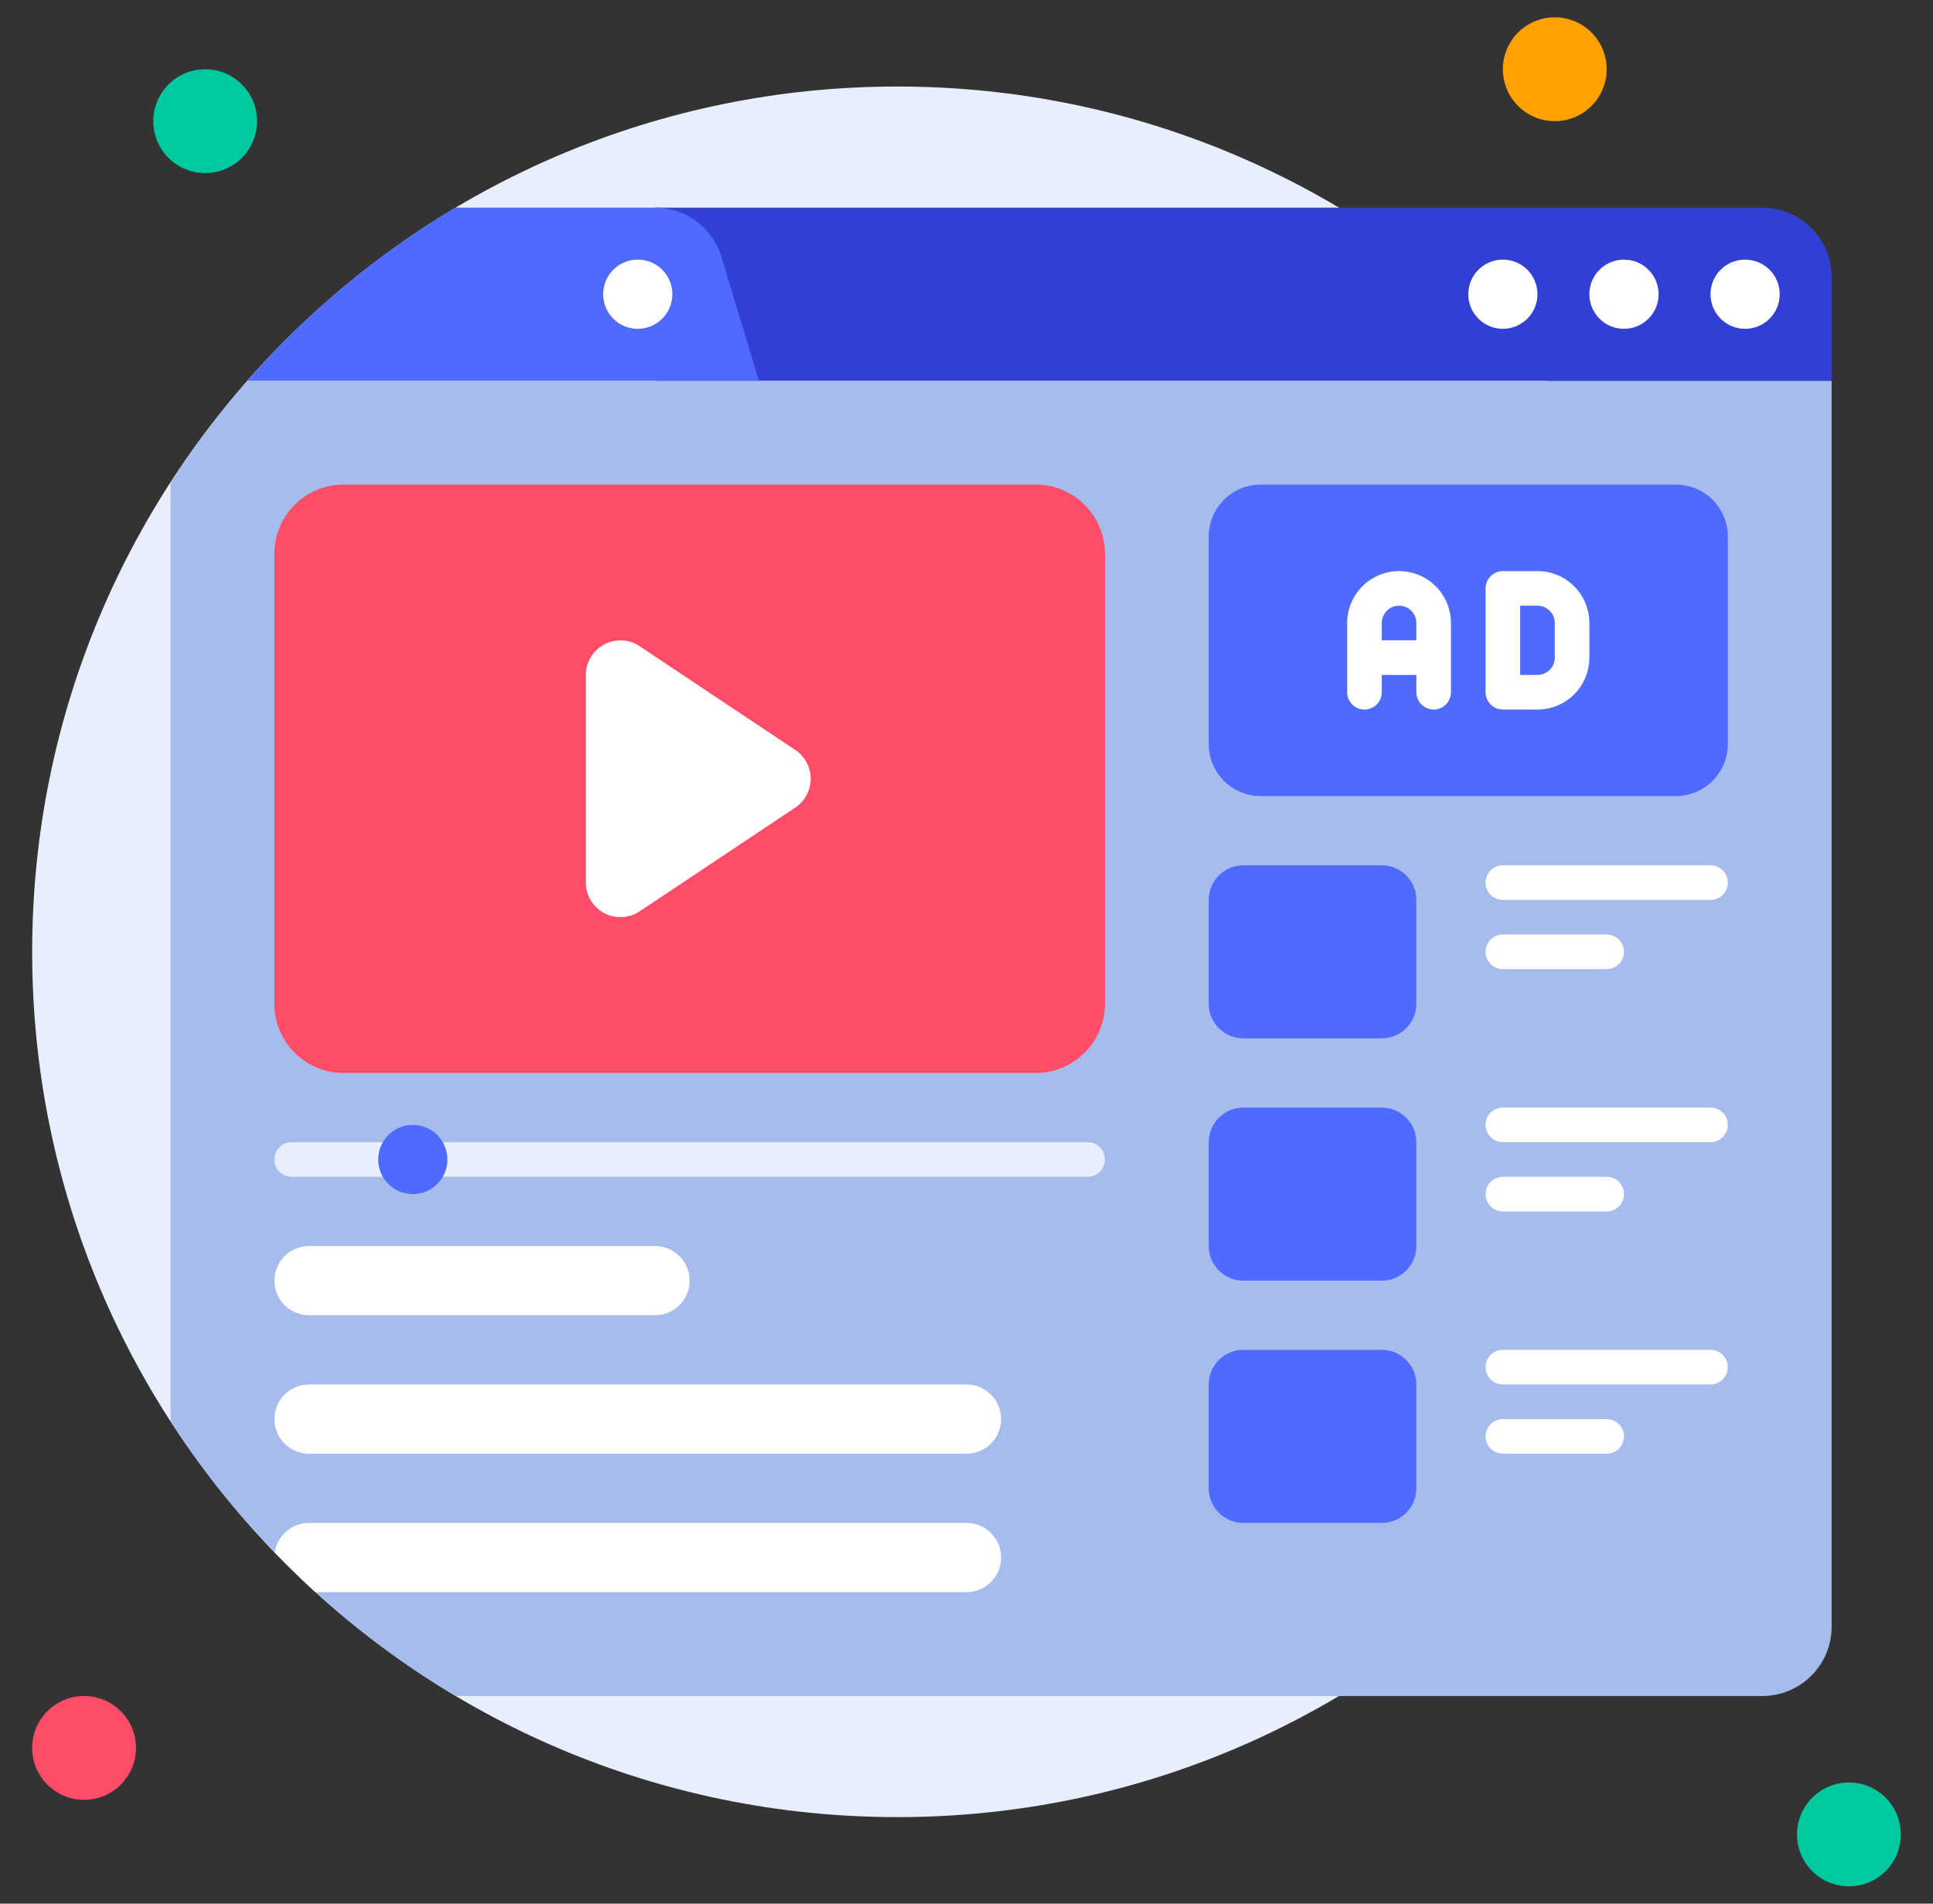 <svg width="65" height="64" viewBox="0 0 65 64" fill="none" xmlns="http://www.w3.org/2000/svg">
<rect x="0" y="0" width="65" height="64" fill="#333333" stroke="none"/>
<path d="M30.173 61.091C46.239 61.091 59.264 48.067 59.264 32C59.264 15.934 46.239 2.909 30.173 2.909C14.106 2.909 1.082 15.934 1.082 32C1.082 48.067 14.106 61.091 30.173 61.091Z" fill="#E7EFFF"/>
<path d="M61.591 12.8V54.691C61.591 55.308 61.346 55.9 60.909 56.337C60.473 56.773 59.881 57.019 59.264 57.019H15.331C11.462 54.721 8.178 51.559 5.736 47.779V16.221C6.514 15.019 7.38 13.876 8.325 12.8H61.591Z" fill="#A5BCED"/>
<path d="M22.027 6.982H59.264C59.881 6.982 60.473 7.227 60.909 7.664C61.346 8.1 61.591 8.692 61.591 9.309V12.8H22.027V6.982Z" fill="#323FD4"/>
<path d="M25.518 12.8H8.325C10.332 10.505 12.688 8.542 15.307 6.982H22.027C22.529 6.981 23.017 7.142 23.419 7.44C23.822 7.739 24.117 8.16 24.261 8.64L25.518 12.8Z" fill="#4E6AFF"/>
<path d="M21.445 11.055C22.088 11.055 22.609 10.534 22.609 9.891C22.609 9.249 22.088 8.728 21.445 8.728C20.803 8.728 20.282 9.249 20.282 9.891C20.282 10.534 20.803 11.055 21.445 11.055Z" fill="white"/>
<path d="M58.682 11.055C59.325 11.055 59.846 10.534 59.846 9.891C59.846 9.249 59.325 8.728 58.682 8.728C58.039 8.728 57.518 9.249 57.518 9.891C57.518 10.534 58.039 11.055 58.682 11.055Z" fill="white"/>
<path d="M54.609 11.055C55.252 11.055 55.773 10.534 55.773 9.891C55.773 9.249 55.252 8.728 54.609 8.728C53.966 8.728 53.445 9.249 53.445 9.891C53.445 10.534 53.966 11.055 54.609 11.055Z" fill="white"/>
<path d="M50.536 11.055C51.179 11.055 51.7 10.534 51.7 9.891C51.7 9.249 51.179 8.728 50.536 8.728C49.894 8.728 49.373 9.249 49.373 9.891C49.373 10.534 49.894 11.055 50.536 11.055Z" fill="white"/>
<path d="M6.9 5.819C7.864 5.819 8.645 5.037 8.645 4.073C8.645 3.109 7.864 2.328 6.9 2.328C5.936 2.328 5.155 3.109 5.155 4.073C5.155 5.037 5.936 5.819 6.9 5.819Z" fill="#00C99F"/>
<path d="M52.282 4.073C53.246 4.073 54.027 3.291 54.027 2.327C54.027 1.363 53.246 0.582 52.282 0.582C51.318 0.582 50.536 1.363 50.536 2.327C50.536 3.291 51.318 4.073 52.282 4.073Z" fill="#FFA100"/>
<path d="M62.173 63.418C63.137 63.418 63.918 62.637 63.918 61.673C63.918 60.709 63.137 59.927 62.173 59.927C61.209 59.927 60.427 60.709 60.427 61.673C60.427 62.637 61.209 63.418 62.173 63.418Z" fill="#00C99F"/>
<path d="M2.827 60.51C3.791 60.51 4.573 59.728 4.573 58.764C4.573 57.8 3.791 57.019 2.827 57.019C1.863 57.019 1.082 57.8 1.082 58.764C1.082 59.728 1.863 60.51 2.827 60.51Z" fill="#FF4D69"/>
<path d="M34.827 16.291H11.555C10.269 16.291 9.227 17.333 9.227 18.618V33.746C9.227 35.031 10.269 36.073 11.555 36.073H34.827C36.113 36.073 37.155 35.031 37.155 33.746V18.618C37.155 17.333 36.113 16.291 34.827 16.291Z" fill="#FF4D69"/>
<path d="M56.355 16.291H42.391C41.427 16.291 40.645 17.073 40.645 18.037V25.018C40.645 25.982 41.427 26.764 42.391 26.764H56.355C57.319 26.764 58.1 25.982 58.1 25.018V18.037C58.1 17.073 57.319 16.291 56.355 16.291Z" fill="#4E6AFF"/>
<path d="M46.464 29.091H41.809C41.166 29.091 40.645 29.612 40.645 30.255V33.746C40.645 34.389 41.166 34.91 41.809 34.91H46.464C47.106 34.91 47.627 34.389 47.627 33.746V30.255C47.627 29.612 47.106 29.091 46.464 29.091Z" fill="#4E6AFF"/>
<path d="M57.518 30.255H50.536C50.382 30.255 50.234 30.194 50.125 30.084C50.016 29.975 49.955 29.827 49.955 29.673C49.955 29.519 50.016 29.371 50.125 29.262C50.234 29.153 50.382 29.091 50.536 29.091H57.518C57.672 29.091 57.82 29.153 57.929 29.262C58.039 29.371 58.1 29.519 58.1 29.673C58.1 29.827 58.039 29.975 57.929 30.084C57.82 30.194 57.672 30.255 57.518 30.255Z" fill="white"/>
<path d="M54.027 32.582H50.536C50.382 32.582 50.234 32.521 50.125 32.412C50.016 32.303 49.955 32.155 49.955 32C49.955 31.846 50.016 31.698 50.125 31.589C50.234 31.48 50.382 31.419 50.536 31.419H54.027C54.181 31.419 54.33 31.48 54.439 31.589C54.548 31.698 54.609 31.846 54.609 32C54.609 32.155 54.548 32.303 54.439 32.412C54.33 32.521 54.181 32.582 54.027 32.582Z" fill="white"/>
<path d="M46.464 37.237H41.809C41.166 37.237 40.645 37.758 40.645 38.401V41.891C40.645 42.534 41.166 43.055 41.809 43.055H46.464C47.106 43.055 47.627 42.534 47.627 41.891V38.401C47.627 37.758 47.106 37.237 46.464 37.237Z" fill="#4E6AFF"/>
<path d="M57.518 38.401H50.536C50.382 38.401 50.234 38.339 50.125 38.23C50.016 38.121 49.955 37.973 49.955 37.819C49.955 37.664 50.016 37.516 50.125 37.407C50.234 37.298 50.382 37.237 50.536 37.237H57.518C57.672 37.237 57.82 37.298 57.929 37.407C58.039 37.516 58.1 37.664 58.1 37.819C58.1 37.973 58.039 38.121 57.929 38.23C57.82 38.339 57.672 38.401 57.518 38.401Z" fill="white"/>
<path d="M54.027 40.728H50.536C50.382 40.728 50.234 40.666 50.125 40.557C50.016 40.448 49.955 40.3 49.955 40.146C49.955 39.992 50.016 39.843 50.125 39.734C50.234 39.625 50.382 39.564 50.536 39.564H54.027C54.181 39.564 54.33 39.625 54.439 39.734C54.548 39.843 54.609 39.992 54.609 40.146C54.609 40.3 54.548 40.448 54.439 40.557C54.33 40.666 54.181 40.728 54.027 40.728Z" fill="white"/>
<path d="M46.464 45.382H41.809C41.166 45.382 40.645 45.903 40.645 46.545V50.036C40.645 50.679 41.166 51.2 41.809 51.2H46.464C47.106 51.2 47.627 50.679 47.627 50.036V46.545C47.627 45.903 47.106 45.382 46.464 45.382Z" fill="#4E6AFF"/>
<path d="M57.518 46.545H50.536C50.382 46.545 50.234 46.484 50.125 46.375C50.016 46.266 49.955 46.118 49.955 45.964C49.955 45.809 50.016 45.661 50.125 45.552C50.234 45.443 50.382 45.382 50.536 45.382H57.518C57.672 45.382 57.82 45.443 57.929 45.552C58.039 45.661 58.1 45.809 58.1 45.964C58.1 46.118 58.039 46.266 57.929 46.375C57.82 46.484 57.672 46.545 57.518 46.545Z" fill="white"/>
<path d="M54.027 48.873H50.536C50.382 48.873 50.234 48.812 50.125 48.703C50.016 48.594 49.955 48.446 49.955 48.291C49.955 48.137 50.016 47.989 50.125 47.88C50.234 47.771 50.382 47.709 50.536 47.709H54.027C54.181 47.709 54.33 47.771 54.439 47.88C54.548 47.989 54.609 48.137 54.609 48.291C54.609 48.446 54.548 48.594 54.439 48.703C54.33 48.812 54.181 48.873 54.027 48.873Z" fill="white"/>
<path d="M36.573 39.564H9.809C9.655 39.564 9.507 39.503 9.398 39.394C9.289 39.285 9.227 39.136 9.227 38.982C9.227 38.828 9.289 38.68 9.398 38.571C9.507 38.462 9.655 38.4 9.809 38.4H36.573C36.727 38.4 36.875 38.462 36.984 38.571C37.093 38.68 37.155 38.828 37.155 38.982C37.155 39.136 37.093 39.285 36.984 39.394C36.875 39.503 36.727 39.564 36.573 39.564Z" fill="#E7EFFF"/>
<path d="M13.882 40.146C14.524 40.146 15.045 39.625 15.045 38.982C15.045 38.339 14.524 37.818 13.882 37.818C13.239 37.818 12.718 38.339 12.718 38.982C12.718 39.625 13.239 40.146 13.882 40.146Z" fill="#4E6AFF"/>
<path d="M22.027 44.218H10.391C10.082 44.218 9.786 44.096 9.568 43.878C9.35 43.659 9.227 43.363 9.227 43.055C9.227 42.746 9.35 42.45 9.568 42.232C9.786 42.014 10.082 41.891 10.391 41.891H22.027C22.336 41.891 22.632 42.014 22.85 42.232C23.068 42.45 23.191 42.746 23.191 43.055C23.191 43.363 23.068 43.659 22.85 43.878C22.632 44.096 22.336 44.218 22.027 44.218Z" fill="white"/>
<path d="M32.5 48.873H10.391C10.082 48.873 9.786 48.751 9.568 48.532C9.35 48.314 9.227 48.018 9.227 47.709C9.227 47.401 9.35 47.105 9.568 46.887C9.786 46.669 10.082 46.546 10.391 46.546H32.5C32.809 46.546 33.105 46.669 33.323 46.887C33.541 47.105 33.664 47.401 33.664 47.709C33.664 48.018 33.541 48.314 33.323 48.532C33.105 48.751 32.809 48.873 32.5 48.873Z" fill="white"/>
<path d="M33.664 52.364C33.664 52.672 33.541 52.968 33.323 53.187C33.105 53.405 32.809 53.528 32.5 53.528H10.606C10.141 53.097 9.681 52.655 9.239 52.195C9.279 51.919 9.418 51.666 9.63 51.483C9.841 51.3 10.111 51.2 10.391 51.2H32.5C32.809 51.2 33.105 51.323 33.323 51.541C33.541 51.759 33.664 52.055 33.664 52.364Z" fill="white"/>
<path d="M26.746 27.148L21.509 30.639C21.334 30.756 21.131 30.823 20.921 30.833C20.71 30.843 20.501 30.797 20.316 30.698C20.13 30.598 19.975 30.451 19.866 30.27C19.758 30.09 19.7 29.884 19.7 29.673V22.691C19.7 22.481 19.758 22.274 19.866 22.094C19.975 21.914 20.13 21.766 20.316 21.667C20.501 21.568 20.71 21.521 20.921 21.531C21.131 21.541 21.334 21.609 21.509 21.726L26.746 25.216C26.904 25.323 27.034 25.467 27.124 25.635C27.213 25.803 27.26 25.991 27.26 26.182C27.26 26.373 27.213 26.561 27.124 26.729C27.034 26.898 26.904 27.042 26.746 27.148V27.148Z" fill="white"/>
<path d="M47.045 19.2C46.583 19.2 46.139 19.384 45.811 19.711C45.484 20.039 45.3 20.483 45.3 20.946V23.273C45.3 23.427 45.361 23.575 45.47 23.684C45.579 23.793 45.727 23.855 45.882 23.855C46.036 23.855 46.184 23.793 46.293 23.684C46.402 23.575 46.464 23.427 46.464 23.273V22.691H47.627V23.273C47.627 23.427 47.688 23.575 47.798 23.684C47.907 23.793 48.055 23.855 48.209 23.855C48.363 23.855 48.511 23.793 48.62 23.684C48.73 23.575 48.791 23.427 48.791 23.273V20.946C48.791 20.483 48.607 20.039 48.28 19.711C47.952 19.384 47.508 19.2 47.045 19.2ZM46.464 21.527V20.946C46.464 20.791 46.525 20.643 46.634 20.534C46.743 20.425 46.891 20.364 47.045 20.364C47.2 20.364 47.348 20.425 47.457 20.534C47.566 20.643 47.627 20.791 47.627 20.946V21.527H46.464Z" fill="white"/>
<path d="M51.7 19.2H50.536C50.382 19.2 50.234 19.262 50.125 19.371C50.016 19.48 49.955 19.628 49.955 19.782V23.273C49.955 23.427 50.016 23.575 50.125 23.684C50.234 23.793 50.382 23.855 50.536 23.855H51.7C52.163 23.855 52.607 23.671 52.934 23.343C53.261 23.016 53.445 22.572 53.445 22.109V20.946C53.445 20.483 53.261 20.039 52.934 19.711C52.607 19.384 52.163 19.2 51.7 19.2ZM52.282 22.109C52.282 22.264 52.22 22.412 52.111 22.521C52.002 22.63 51.854 22.691 51.7 22.691H51.118V20.364H51.7C51.854 20.364 52.002 20.425 52.111 20.534C52.22 20.643 52.282 20.791 52.282 20.946V22.109Z" fill="white"/>
</svg>
